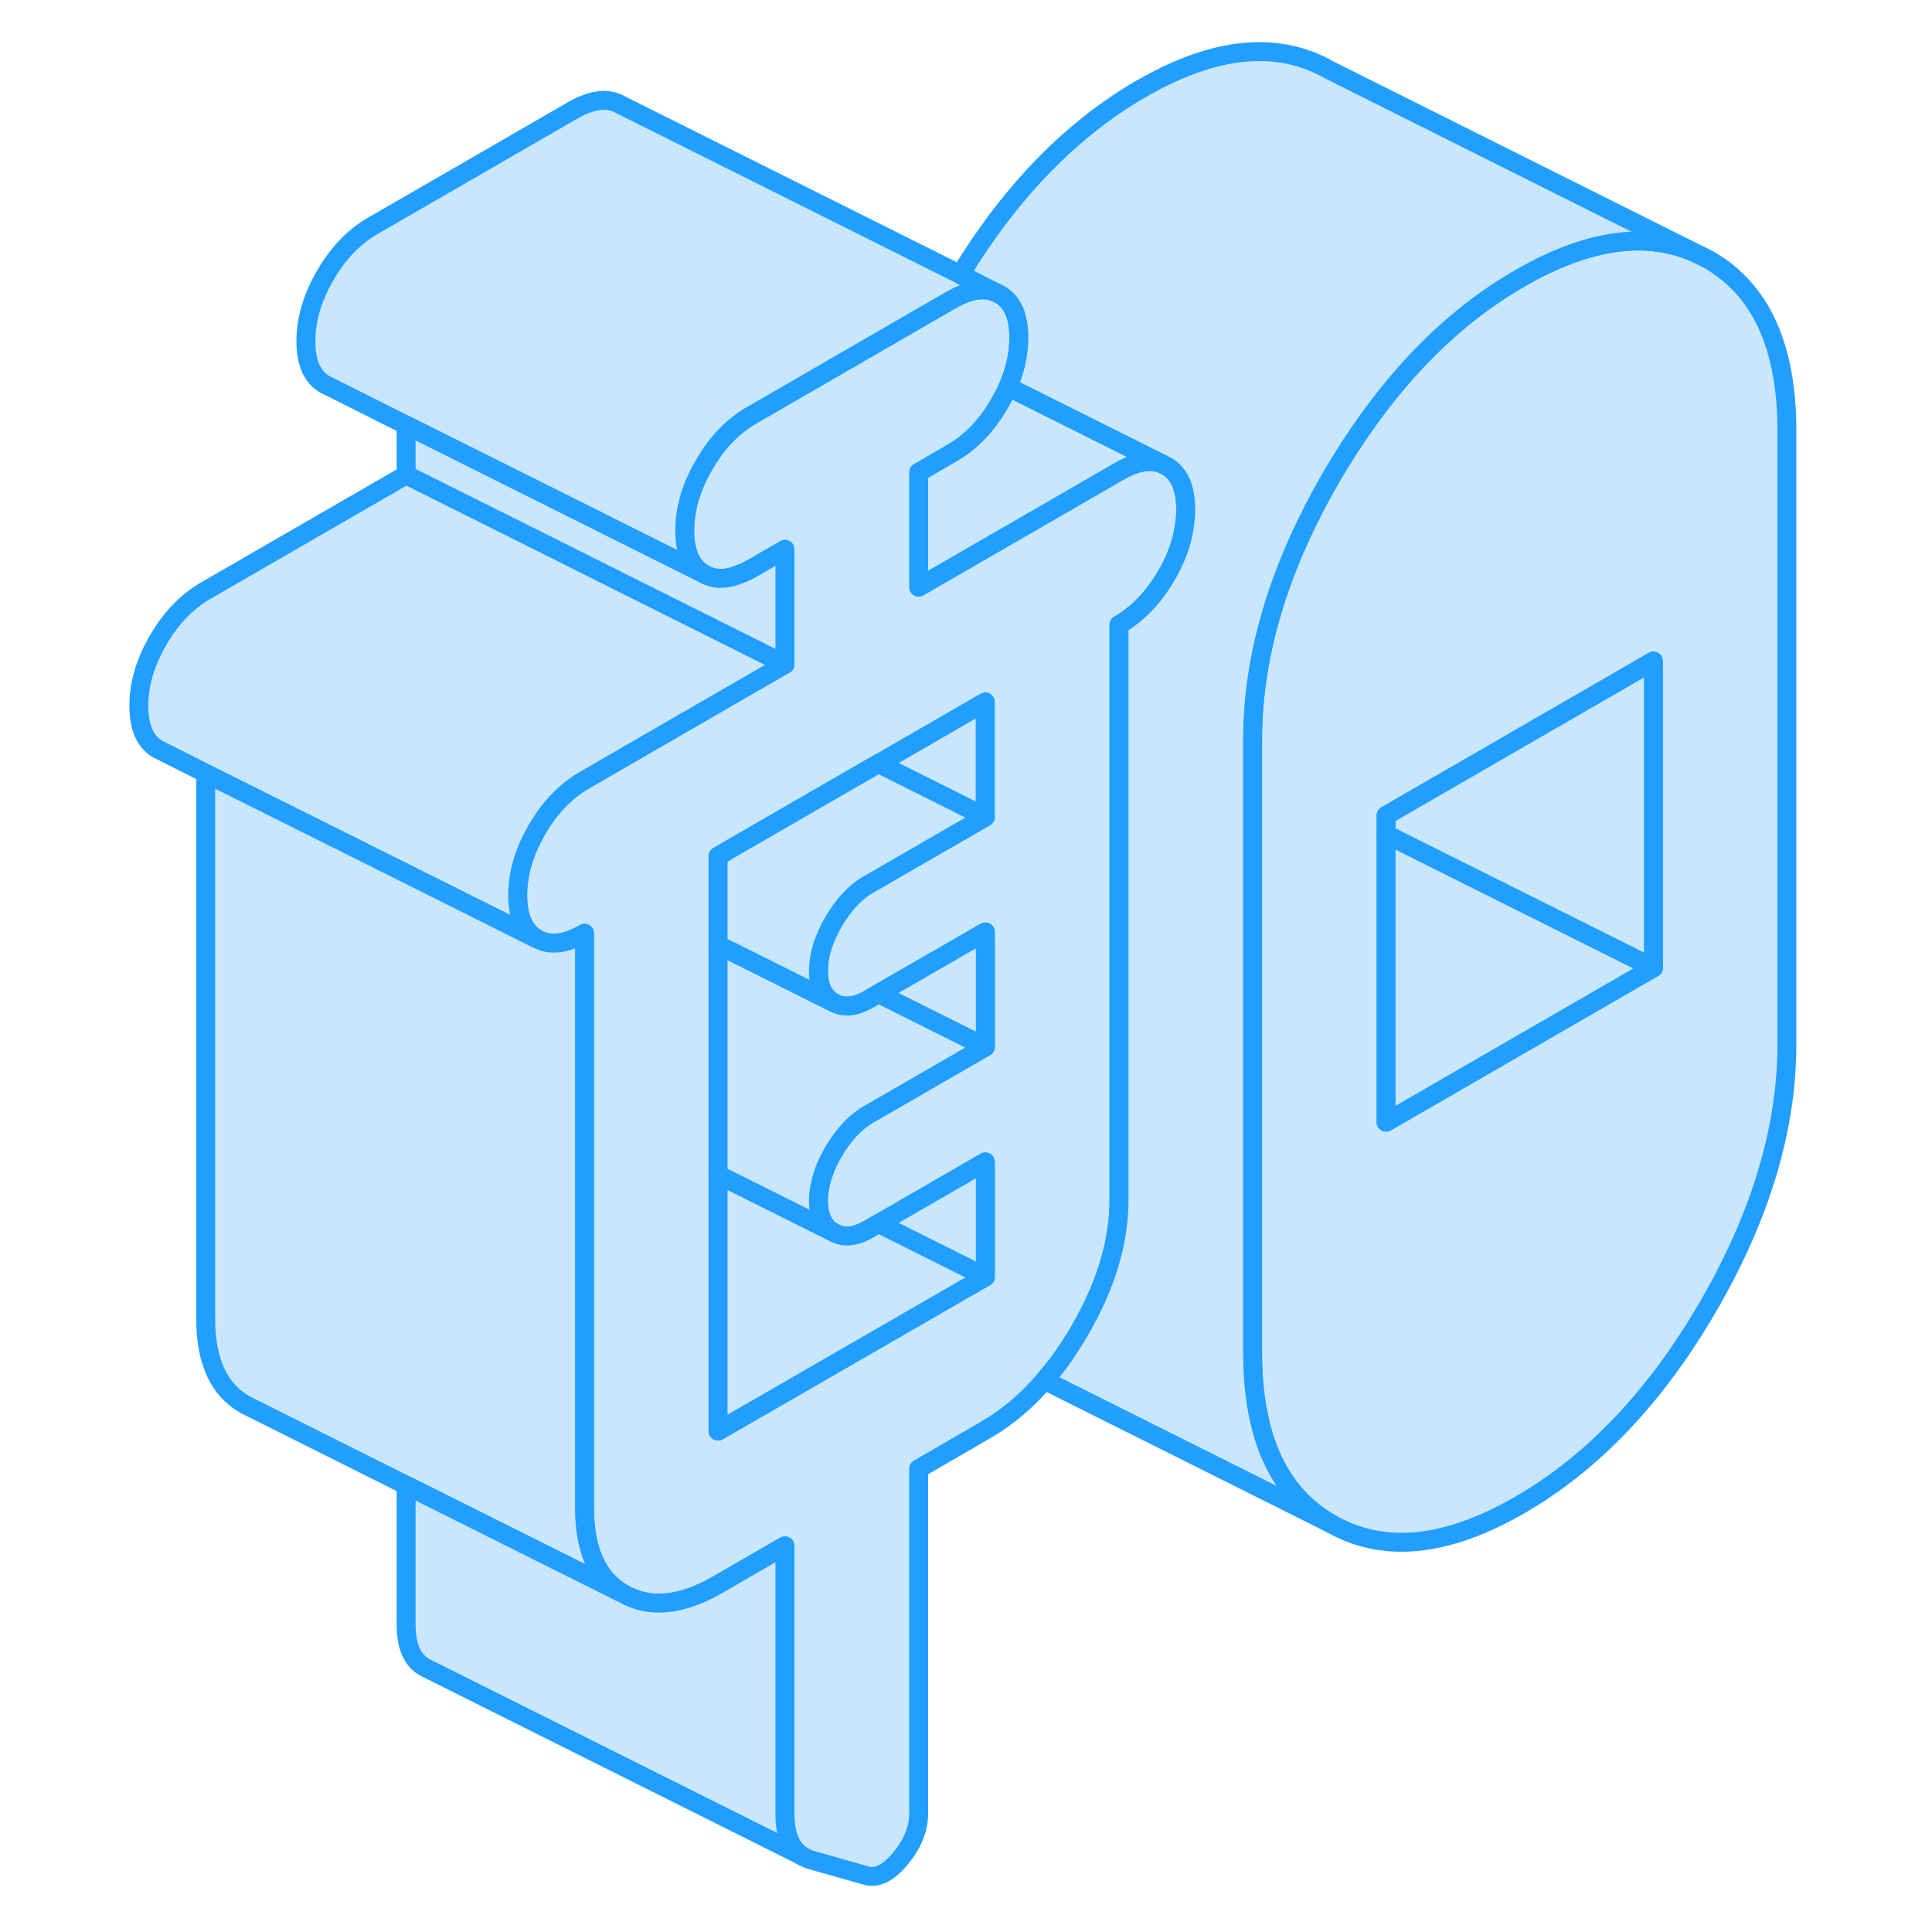 <svg width="48" height="48" viewBox="0 0 92 102" fill="#c8e7ff" xmlns="http://www.w3.org/2000/svg" stroke-width="1px" stroke-linecap="round" stroke-linejoin="round"><path d="M85.2 13.704L84.44 13.324L84.33 13.274C81.75 12.214 78.72 12.684 75.24 14.694C73.1 15.924 71.14 17.544 69.34 19.544C67.88 21.174 66.52 23.064 65.27 25.204C63.97 27.454 62.98 29.664 62.29 31.834C61.52 34.284 61.13 36.684 61.13 39.034V71.404C61.13 75.864 62.51 78.874 65.27 80.444C68.04 82.024 71.36 81.694 75.24 79.454C79.12 77.214 82.44 73.704 85.2 68.944C87.96 64.174 89.34 59.574 89.34 55.114V22.744C89.34 18.294 87.96 15.274 85.2 13.704ZM82.29 51.094L68.18 59.244V43.054L69.34 42.384L82.29 34.904V51.094Z" stroke="#229EFF" stroke-linejoin="round"/><path d="M82.29 51.094L68.18 59.244V44.044L69.34 44.624L82.29 51.094Z" stroke="#229EFF" stroke-linejoin="round"/><path d="M82.29 34.904V51.094L69.34 44.624L68.18 44.044V43.054L69.34 42.384L82.29 34.904Z" stroke="#229EFF" stroke-linejoin="round"/><path d="M41.381 40.314L47.021 43.134V37.054L41.381 40.314Z" stroke="#229EFF" stroke-linejoin="round"/><path d="M56.38 24.504C55.74 24.244 54.98 24.374 54.08 24.894L43.5 31.004V24.934L45.26 23.914C46.26 23.334 47.1 22.464 47.77 21.294C47.94 21.004 48.09 20.714 48.22 20.424L56.38 24.504Z" stroke="#229EFF" stroke-linejoin="round"/><path d="M56.59 24.604L56.38 24.504C55.74 24.244 54.98 24.374 54.08 24.894L43.5 31.004V24.934L45.26 23.914C46.26 23.334 47.1 22.464 47.77 21.294C47.94 21.004 48.09 20.714 48.22 20.424C48.6 19.554 48.79 18.684 48.79 17.824C48.79 16.684 48.45 15.914 47.77 15.534L47.56 15.434C46.93 15.164 46.16 15.304 45.26 15.814L44.77 16.094L42.36 17.484L36.12 21.094L34.68 21.924C33.68 22.504 32.84 23.374 32.17 24.544C31.49 25.704 31.15 26.864 31.15 28.014C31.15 29.164 31.49 29.924 32.17 30.304C32.7 30.614 33.34 30.614 34.08 30.304C34.27 30.234 34.47 30.144 34.68 30.024L36.44 29.004V35.074L34.08 36.434L33.87 36.554L27.02 40.514L25.86 41.184C24.86 41.764 24.02 42.634 23.35 43.794C23.15 44.144 22.97 44.494 22.83 44.844C22.5 45.654 22.33 46.464 22.33 47.264C22.33 47.514 22.35 47.744 22.38 47.954C22.49 48.724 22.82 49.254 23.35 49.564C24.02 49.944 24.86 49.854 25.86 49.274V79.634C25.86 81.854 26.55 83.364 27.93 84.154C29.31 84.934 30.98 84.774 32.91 83.654L36.44 81.614V95.784C36.44 96.454 36.56 96.994 36.79 97.394C36.95 97.674 37.17 97.884 37.44 98.034L37.56 98.094C37.65 98.144 37.75 98.174 37.85 98.204L40.67 99.004C41.26 99.204 41.88 98.914 42.53 98.134C43.17 97.354 43.5 96.564 43.5 95.754V77.544L47.02 75.504C48.16 74.844 49.21 73.964 50.14 72.874C50.63 72.324 51.08 71.724 51.5 71.064C51.67 70.804 51.84 70.534 52 70.254C53.39 67.874 54.08 65.564 54.08 63.344V32.984C55.08 32.414 55.91 31.534 56.59 30.374C57.12 29.454 57.44 28.554 57.55 27.644C57.58 27.394 57.6 27.154 57.6 26.904C57.6 25.754 57.26 24.994 56.59 24.604ZM47.02 43.134L41.13 46.534L40.85 46.694C40.14 47.104 39.53 47.764 39 48.674C38.55 49.444 38.3 50.184 38.23 50.874C38.22 51.004 38.21 51.134 38.21 51.254C38.21 52.064 38.47 52.624 39 52.924C39.53 53.224 40.14 53.174 40.85 52.764L41.13 52.604L41.38 52.454L47.02 49.204V55.274L41.13 58.674L40.85 58.834C40.14 59.244 39.53 59.904 39 60.814C38.55 61.584 38.3 62.324 38.23 63.014C38.22 63.144 38.21 63.274 38.21 63.394C38.21 64.204 38.47 64.764 39 65.064C39.53 65.364 40.14 65.314 40.85 64.904L41.38 64.594H41.41L47.02 61.344V67.414L43.76 69.294L32.91 75.554V45.204L34.08 44.524L41.13 40.454L41.38 40.314L47.02 37.054V43.134Z" stroke="#229EFF" stroke-linejoin="round"/><path d="M27.93 84.154L23.5 81.944L16.44 78.414L7.93 74.154C6.55 73.364 5.86 71.854 5.86 69.634V40.824L12.91 44.344L21.33 48.554L23.35 49.564C24.02 49.944 24.86 49.854 25.86 49.274V79.634C25.86 81.854 26.55 83.364 27.93 84.154Z" stroke="#229EFF" stroke-linejoin="round"/><path d="M47.56 15.434C46.93 15.164 46.16 15.304 45.26 15.814L44.77 16.094L42.36 17.484L36.12 21.094L34.68 21.924C33.68 22.504 32.84 23.374 32.17 24.544C31.49 25.704 31.15 26.864 31.15 28.014C31.15 29.164 31.49 29.924 32.17 30.304L27.02 27.734L26.39 27.414L16.44 22.444L12.38 20.404L12.17 20.304C11.49 19.924 11.15 19.154 11.15 18.014C11.15 16.874 11.49 15.704 12.17 14.544C12.84 13.374 13.68 12.504 14.68 11.924L25.26 5.814C26.26 5.244 27.1 5.144 27.77 5.534L45.7 14.494L47.56 15.434Z" stroke="#229EFF" stroke-linejoin="round"/><path d="M47.02 55.274L41.13 58.674L40.85 58.834C40.14 59.244 39.53 59.904 39 60.814C38.55 61.584 38.3 62.324 38.23 63.014C38.22 63.144 38.21 63.274 38.21 63.394C38.21 64.204 38.47 64.764 39 65.064L32.91 62.024V49.884L34.08 50.464L39 52.924C39.53 53.224 40.14 53.174 40.85 52.764L41.13 52.604L41.38 52.454L47.02 55.274Z" stroke="#229EFF" stroke-linejoin="round"/><path d="M47.02 43.133L41.13 46.533L40.85 46.694C40.14 47.103 39.53 47.764 39 48.673C38.55 49.444 38.3 50.184 38.23 50.873C38.22 51.004 38.21 51.133 38.21 51.254C38.21 52.063 38.47 52.623 39 52.923L34.08 50.464L32.91 49.883V45.203L34.08 44.523L41.13 40.453L41.38 40.313L47.02 43.133Z" stroke="#229EFF" stroke-linejoin="round"/><path d="M47.021 49.204V55.274L41.381 52.454L47.021 49.204Z" stroke="#229EFF" stroke-linejoin="round"/><path d="M47.02 61.344V67.414L41.42 64.614C41.42 64.614 41.41 64.594 41.41 64.584L47.02 61.344Z" stroke="#229EFF" stroke-linejoin="round"/><path d="M47.02 67.413L43.76 69.293L32.91 75.553V62.023L39 65.063C39.53 65.363 40.14 65.313 40.85 64.903L41.38 64.593L41.42 64.613L47.02 67.413Z" stroke="#229EFF" stroke-linejoin="round"/><path d="M37.44 98.034L17.62 88.124L17.54 88.084C17.22 87.934 16.97 87.704 16.79 87.394C16.56 86.994 16.44 86.454 16.44 85.784V78.414L23.5 81.944L27.93 84.154C29.31 84.934 30.98 84.774 32.91 83.654L36.44 81.614V95.784C36.44 96.454 36.56 96.994 36.79 97.394C36.95 97.674 37.17 97.884 37.44 98.034Z" stroke="#229EFF" stroke-linejoin="round"/><path d="M36.44 29.004V35.074L34.08 33.894L27.02 30.364L23.95 28.824L16.44 25.074V22.444L26.39 27.414L27.02 27.734L32.17 30.304C32.7 30.614 33.34 30.614 34.08 30.304C34.27 30.234 34.47 30.144 34.68 30.024L36.44 29.004Z" stroke="#229EFF" stroke-linejoin="round"/><path d="M36.44 35.074L34.08 36.434L33.87 36.554L27.02 40.514L25.86 41.184C24.86 41.764 24.02 42.634 23.35 43.794C23.15 44.144 22.97 44.494 22.83 44.844C22.5 45.654 22.33 46.464 22.33 47.264C22.33 47.514 22.35 47.744 22.38 47.954C22.49 48.724 22.82 49.254 23.35 49.564L21.33 48.554L12.91 44.344L5.86 40.824L3.56 39.664L3.35 39.564C2.67 39.174 2.33 38.414 2.33 37.264C2.33 36.114 2.67 34.964 3.35 33.794C4.02 32.634 4.86 31.764 5.86 31.184L16.44 25.074L23.95 28.824L27.02 30.364L34.08 33.894L36.44 35.074Z" stroke="#229EFF" stroke-linejoin="round"/><path d="M84.33 13.274C81.75 12.214 78.72 12.684 75.24 14.694C73.1 15.924 71.14 17.544 69.34 19.544C67.88 21.174 66.52 23.064 65.27 25.204C63.97 27.454 62.98 29.664 62.29 31.834C61.52 34.284 61.13 36.684 61.13 39.034V71.404C61.13 75.864 62.51 78.874 65.27 80.444L50.14 72.874C50.63 72.324 51.08 71.724 51.5 71.064C51.67 70.804 51.84 70.534 52 70.254C53.39 67.874 54.08 65.564 54.08 63.344V32.984C55.08 32.414 55.91 31.534 56.59 30.374C57.12 29.454 57.44 28.554 57.55 27.644C57.58 27.394 57.6 27.154 57.6 26.904C57.6 25.754 57.26 24.994 56.59 24.604L56.38 24.504L48.22 20.424C48.6 19.554 48.79 18.684 48.79 17.824C48.79 16.684 48.45 15.914 47.77 15.534L47.56 15.434L45.7 14.494C48.38 10.094 51.56 6.824 55.24 4.694C59.12 2.454 62.44 2.124 65.2 3.704L84.33 13.274Z" stroke="#229EFF" stroke-linejoin="round"/></svg>